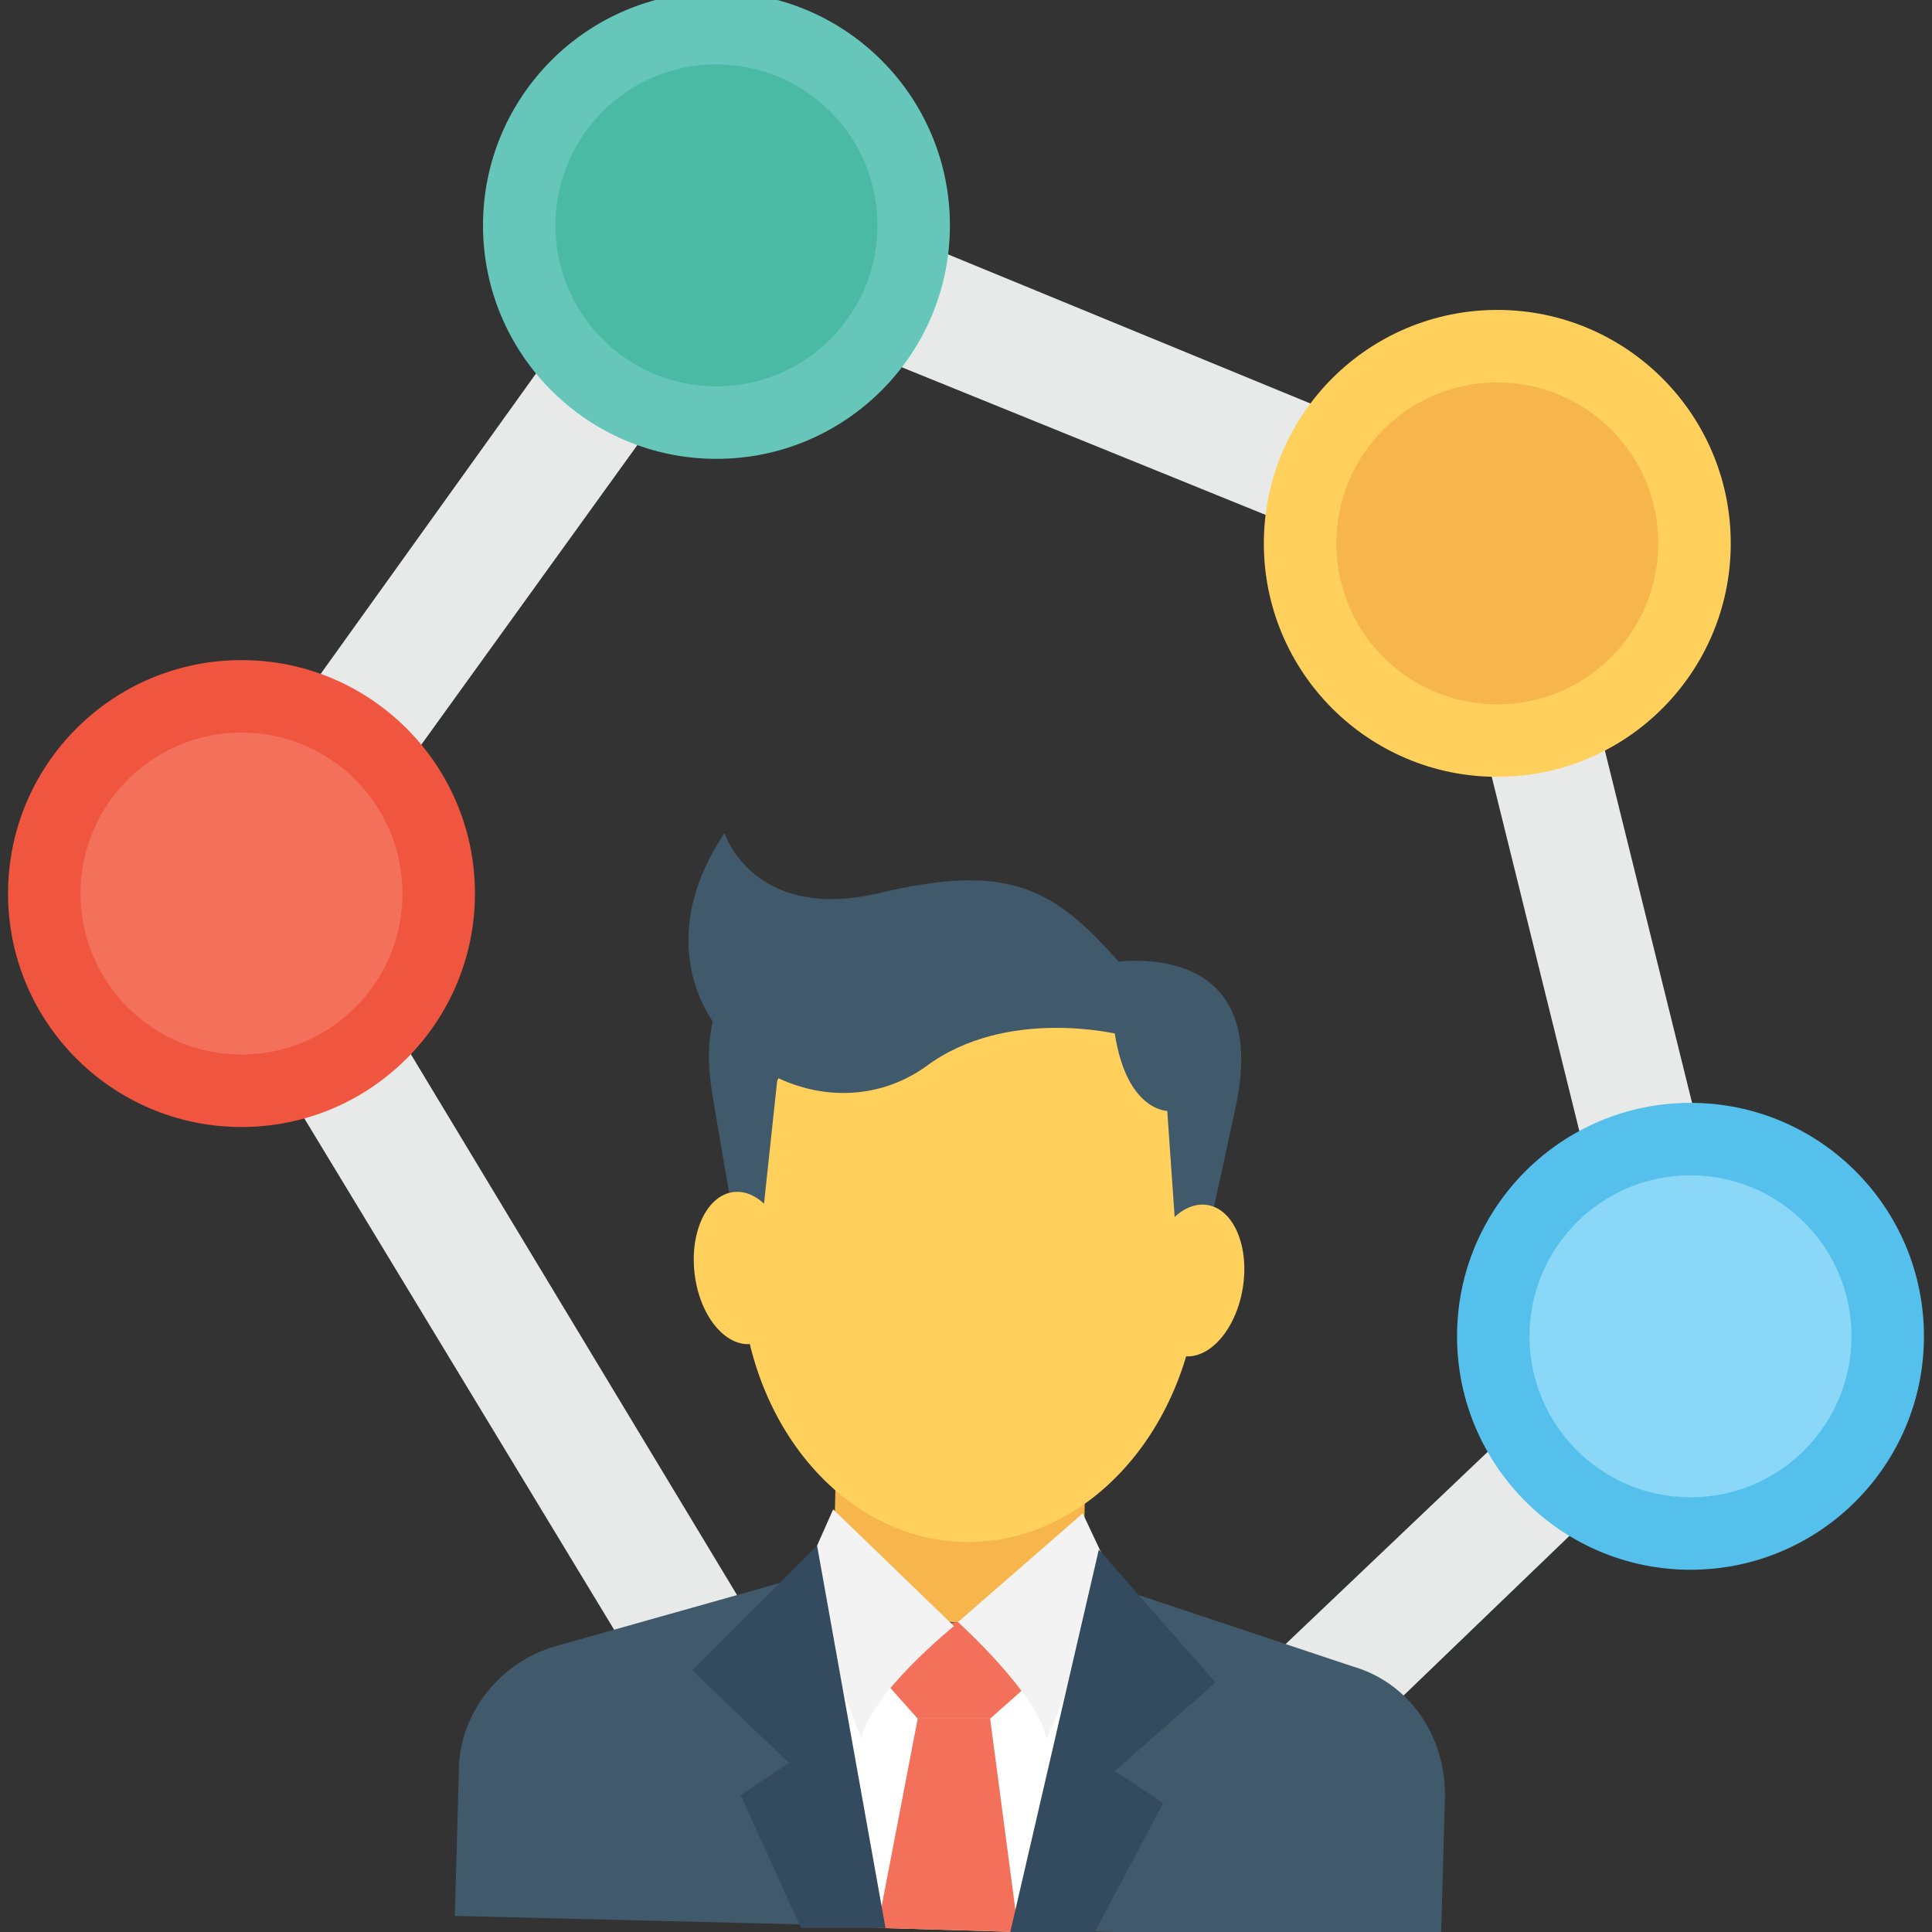 <?xml version="1.0" encoding="utf-8"?>
<!-- Generator: Adobe Illustrator 18.0.0, SVG Export Plug-In . SVG Version: 6.00 Build 0)  -->
<!DOCTYPE svg PUBLIC "-//W3C//DTD SVG 1.1//EN" "http://www.w3.org/Graphics/SVG/1.1/DTD/svg11.dtd">
<svg version="1.1" id="Layer_1" xmlns="http://www.w3.org/2000/svg" xmlns:xlink="http://www.w3.org/1999/xlink" x="0px" y="0px"
	 viewBox="0 0 48 48" enable-background="new 0 0 48 48" xml:space="preserve">
<rect x="0" y="0" width="48" height="48" fill="#333333" stroke="none"/>
<g>
	<g>
		<g>
			<g>
				<path fill="#E8EAE9" d="M16.9,43.2c0.4,0.7,1.3,0.9,2.1,0.5c0.7-0.4,0.9-1.3,0.5-2.1L7.8,22.2L18.4,7.5l17.5,7.1l4.5,18.2
					L28.1,44.5l4.2,0.1l10.7-10.3c0.4-0.4,0.5-0.9,0.4-1.4l-4.9-19.8c-0.1-0.5-0.4-0.9-0.9-1L18.4,4.2c-0.6-0.3-1.4,0-1.8,0.5
					L4.7,21.3c-0.3,0.5-0.4,1.1-0.1,1.6L16.9,43.2z"/>
			</g>
		</g>
		<g>
			<g>
				<g>
					
						<rect x="21.1" y="34.6" transform="matrix(2.231015e-002 -1 1 2.231015e-002 -14.388 60.577)" fill="#F7B64C" width="5.3" height="6.2"/>
				</g>
				
					<ellipse transform="matrix(1 2.230260e-002 -2.230260e-002 1 0.706 -0.529)" fill="#FFD15C" cx="24.1" cy="31.4" rx="5.7" ry="6.9"/>
				<g>
					<path fill="#FFD15C" d="M26.3,24.4c-2.1-0.3-4.5-0.1-6.2,1.3c-1.1,1-2,4.1-1,5.4c1-3.3,4.6-5,8.1-4.1c1.6,0.4,1.5,2.2,0.6,3.1
						c0.8,0.4,2,0,2-1.1C29.7,26.8,28.6,24.7,26.3,24.4z"/>
				</g>
				<path fill="#415A6B" d="M27.8,23.9l0,1.8c0,0-2.8-0.7-4.8,0.8c-3.1,2.2-7.9-1.5-5-5.8c0,0,0.7,2.2,3.8,1.5
					C25.1,21.4,26.2,22.1,27.8,23.9z"/>
				<g>
					<path fill="#415A6B" d="M24.5,25.7c-2.6-1-5.1,0.3-5.1,0.3l-0.6,5.6l-0.3,0c0,0-0.1-0.2-0.8-4.4c-0.7-4.2,3.1-3.5,3.1-3.5
						L24.5,25.7z"/>
				</g>
				<g>
					<path fill="#415A6B" d="M30.7,27.5c-0.9,4.2-1,4.4-1,4.4l-0.4,0L29,27.6c0,0-1,0-1.3-1.9l0-1.8C27.8,23.9,31.6,23.3,30.7,27.5z
						"/>
				</g>
				<g>
					
						<ellipse transform="matrix(-0.993 0.118 -0.118 -0.993 40.437 60.611)" fill="#FFD15C" cx="18.4" cy="31.5" rx="1.2" ry="1.9"/>
				</g>
				<g>
					
						<ellipse transform="matrix(0.987 0.163 -0.163 0.987 5.56 -4.414)" fill="#FFD15C" cx="29.7" cy="31.8" rx="1.2" ry="1.9"/>
				</g>
				<g>
					<path fill="#415A6B" d="M35.8,48.2l0.1-3.6c0-1.5-0.9-2.8-2.3-3.2L27,39.2c-0.7-0.2-1.4,0-1.9,0.5c-0.3,0.4-0.8,0.6-1.4,0.6
						c-0.6,0-1.1-0.3-1.3-0.7c-0.3-0.5-0.9-0.8-1.5-0.7l-7.1,2c-1.4,0.4-2.4,1.7-2.4,3.1l-0.1,3.6L35.8,48.2z"/>
				</g>
				<g>
					<path fill="#FFFFFF" d="M25.3,48l2.1-8.8l0,0c-0.7-0.2-1.6,0-2.1,0.6c-0.4,0.4-0.9,0.7-1.6,0.7c-0.7,0-1.2-0.3-1.5-0.8
						c-0.4-0.6-1-0.9-1.6-0.7l-0.4,0.1l1.7,8.8L25.3,48z"/>
				</g>
				<g>
					<g>
						<path fill="#F3705A" d="M24.6,42.7l0.9-0.8c0,0-1.1-1.6-1.7-1.6c-0.6,0-1.8,1.5-1.8,1.5l0.8,0.9L24.6,42.7z"/>
					</g>
					<g>
						<polygon fill="#F3705A" points="25.3,48 24.6,42.7 22.8,42.7 21.8,47.9 						"/>
					</g>
				</g>
				<g>
					<g>
						<path fill="#F3F3F3" d="M26.9,37.6l-3.1,2.7c0,0,2,1.8,2.2,2.9l1.7-3.9L26.9,37.6z"/>
					</g>
					<g>
						<path fill="#F3F3F3" d="M20.7,37.5l3,2.9c0,0-2.1,1.7-2.3,2.8l-1.5-3.9L20.7,37.5z"/>
					</g>
				</g>
			</g>
			<g>
				<g>
					<polygon fill="#344A5E" points="27.2,48 28.9,44.8 27.7,44 30.2,41.8 27.3,38.5 25.1,48 					"/>
				</g>
				<g>
					<polygon fill="#344A5E" points="18.4,44.6 19.9,47.9 22,47.9 20.3,38.4 17.2,41.5 19.6,43.8 					"/>
				</g>
			</g>
		</g>
		<g>
			<g>
				<circle fill="#66C6B9" cx="17.8" cy="5.6" r="5.8"/>
			</g>
			<g>
				<circle fill="#4ABAA5" cx="17.8" cy="5.6" r="4"/>
			</g>
		</g>
		<g>
			<g>
				<circle fill="#F05540" cx="6" cy="22.2" r="5.8"/>
			</g>
			<g>
				<circle fill="#F3705A" cx="6" cy="22.2" r="4"/>
			</g>
		</g>
		<g>
			<g>
				<circle fill="#55C0EB" cx="42" cy="33.2" r="5.8"/>
			</g>
			<g>
				<circle fill="#8AD7F8" cx="42" cy="33.2" r="4"/>
			</g>
		</g>
		<g>
			<g>
				<circle fill="#FFD15C" cx="37.2" cy="13.5" r="5.8"/>
			</g>
			<g>
				<circle fill="#F7B64C" cx="37.2" cy="13.5" r="4"/>
			</g>
		</g>
	</g>
</g>
</svg>
